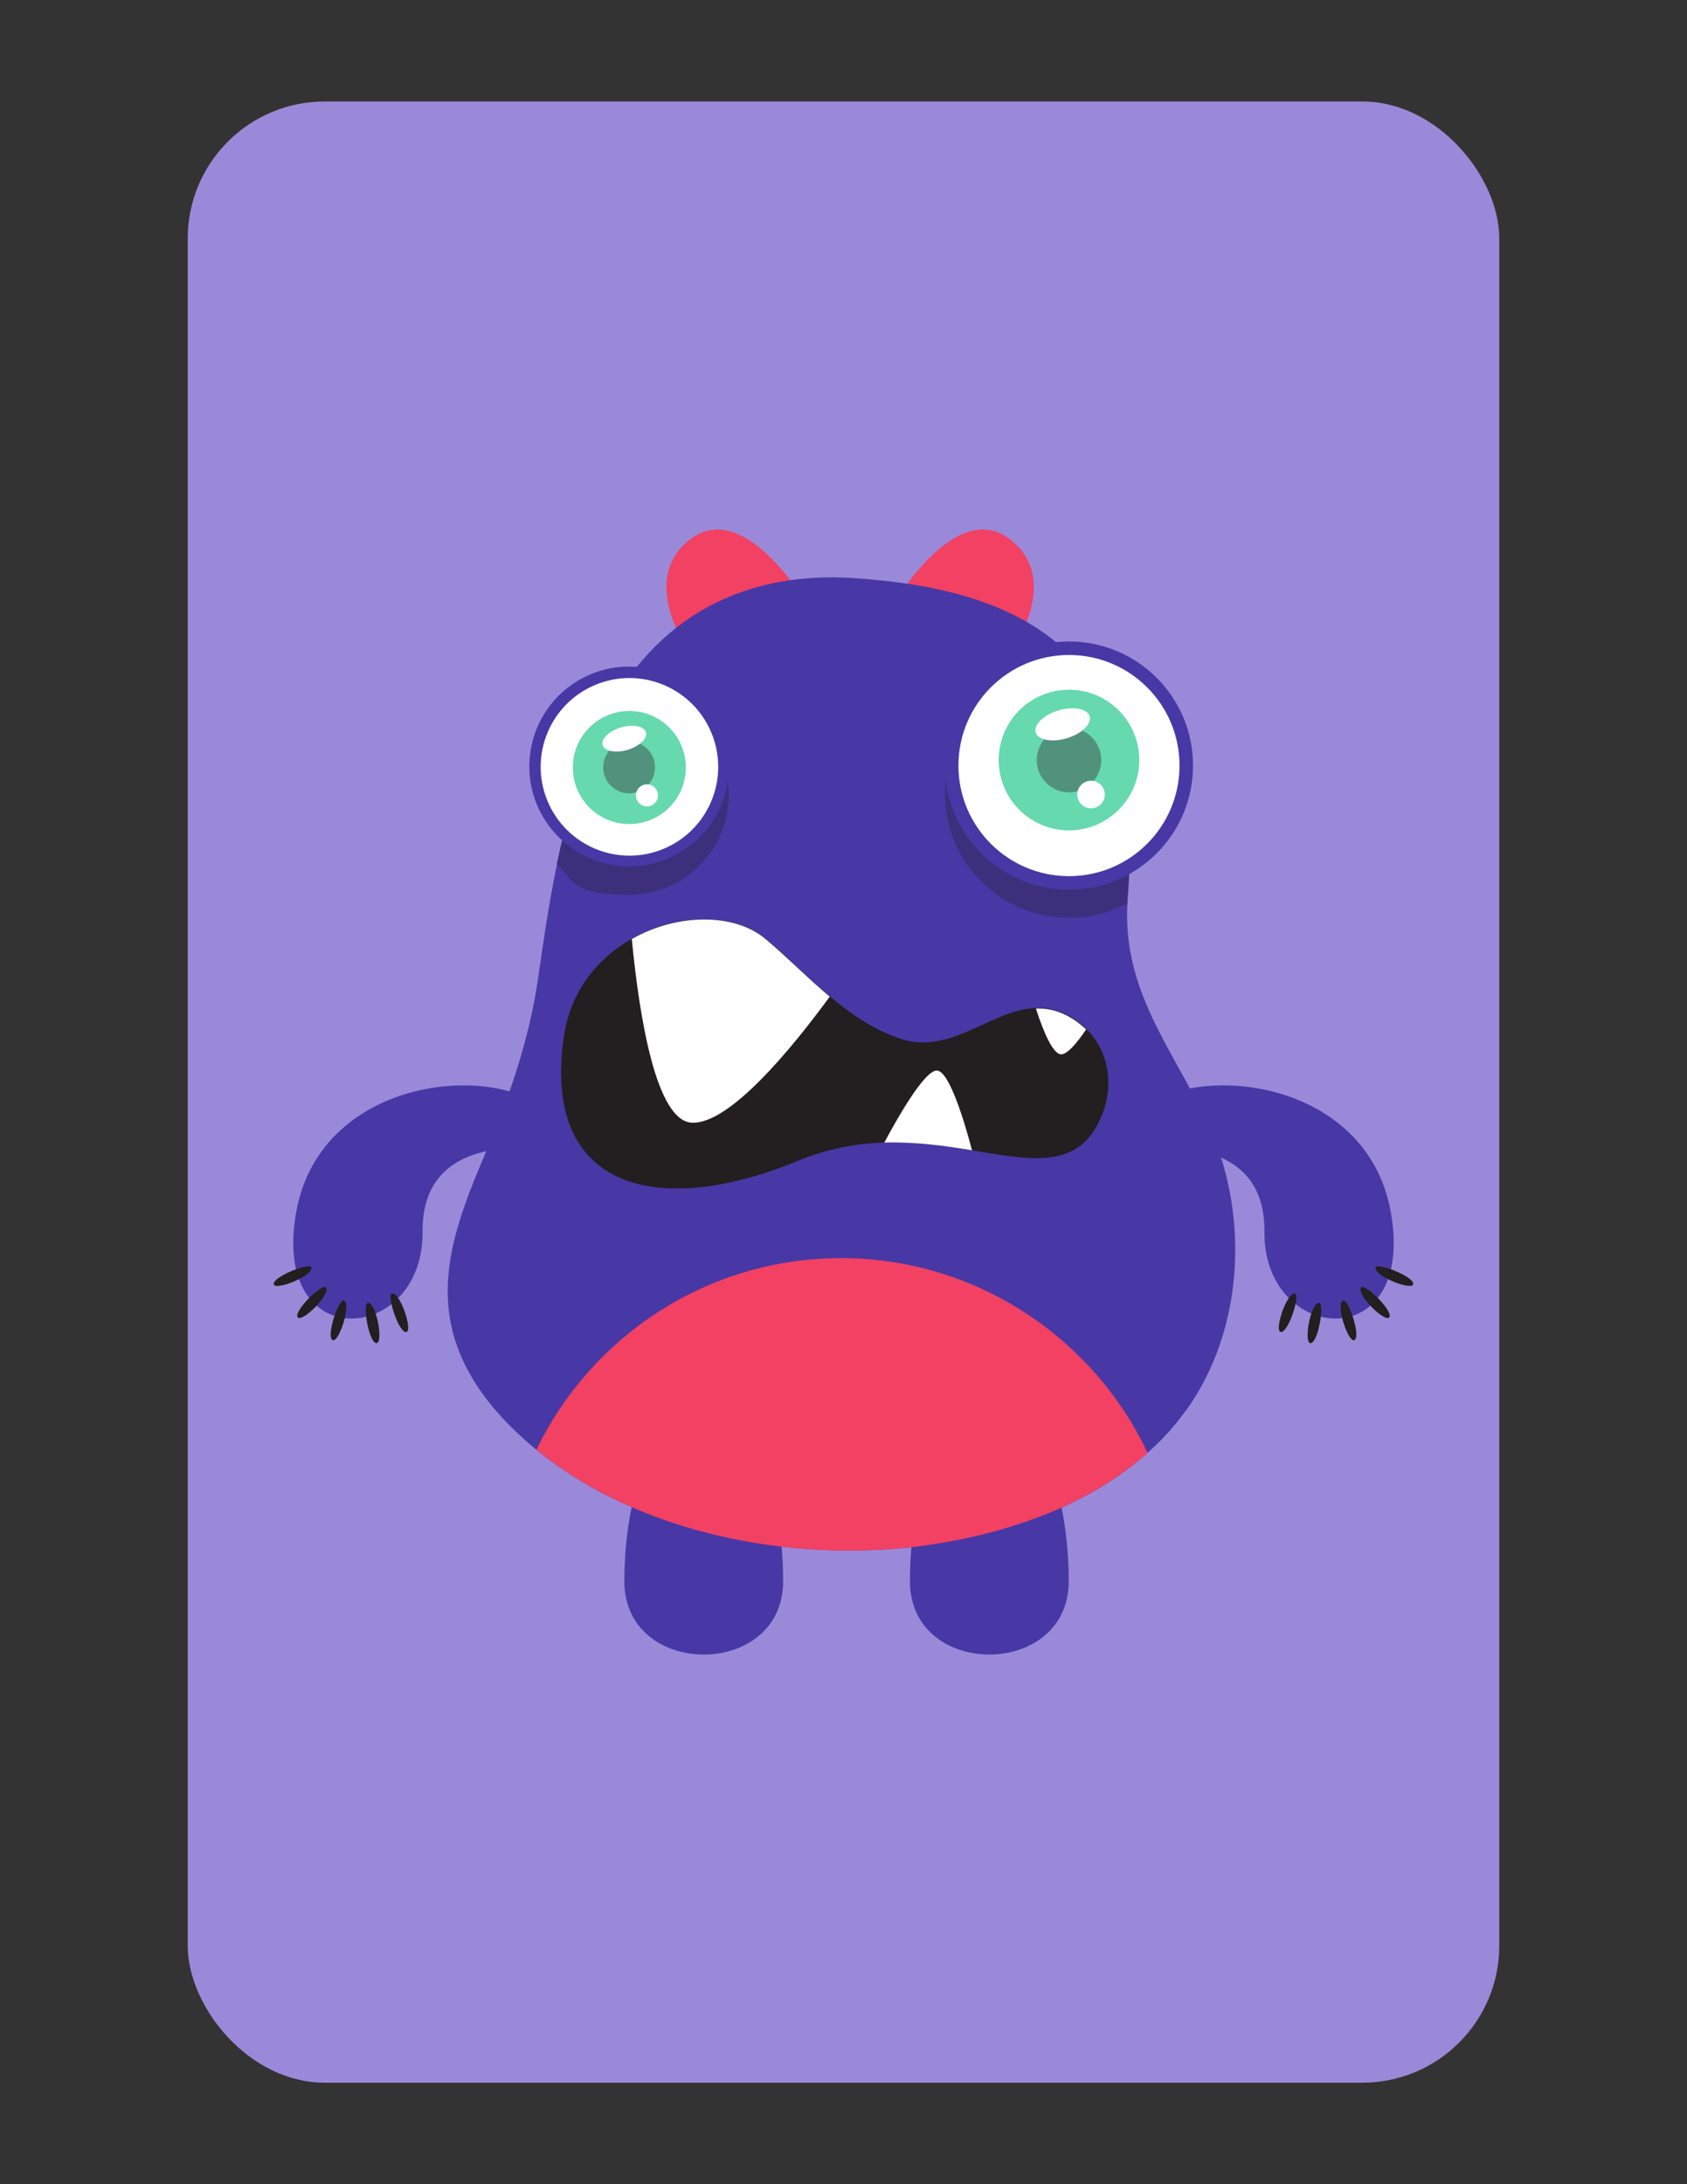 <?xml version="1.0" encoding="UTF-8"?>
<svg id="Calque_1" xmlns="http://www.w3.org/2000/svg" version="1.1" viewBox="0 0 612 792">
  <rect x="0" y="0" width="612" height="792" fill="#333333" stroke="none"/>
  <!-- Generator: Adobe Illustrator 29.0.0, SVG Export Plug-In . SVG Version: 2.1.0 Build 186)  -->
  <defs>
    <style>
      .st0 {
        fill: #231e1f;
      }

      .st1 {
        fill: #4738a6;
      }

      .st2 {
        fill: #9a89d9;
      }

      .st3 {
        fill: #f24162;
      }

      .st4 {
        fill: #fff;
      }

      .st5 {
        fill: #3c307d;
      }

      .st6 {
        fill: #fefefe;
      }

      .st7 {
        fill: #66d9af;
      }

      .st8 {
        fill: #52927c;
      }
    </style>
  </defs>
  <rect class="st2" x="68.1" y="36.8" width="475.8" height="718.4" rx="49.7" ry="49.7"/>
  <g>
    <g>
      <path class="st3" d="M325,217.8s22.1-37.4,41.6-22.1c19.4,15.3-.7,41.8-.7,41.8l-40.9-19.7Z"/>
      <path class="st3" d="M291.8,217.8s-22.1-37.4-41.6-22.1c-19.4,15.3.7,41.8.7,41.8l40.9-19.7Z"/>
    </g>
    <path class="st1" d="M284.1,573.4c0,35.4-57.6,35.4-57.6,0s12.9-64.2,28.8-64.2,28.8,28.7,28.8,64.2Z"/>
    <path class="st1" d="M387.7,573.4c0,35.4-57.6,35.4-57.6,0s12.9-64.2,28.8-64.2,28.8,28.7,28.8,64.2Z"/>
    <path class="st1" d="M204.9,417.9s-52-12.1-51.6,28.7c.4,40.8-55,45.5-45.9-6.8,9.1-52.3,80-55.5,94.7-33l12,6.5-9.3,4.6Z"/>
    <g>
      <path class="st0" d="M142.3,469c-2.2,0,2.1,13.8,4.9,14,2.8.3-1.7-14-4.9-14Z"/>
      <path class="st0" d="M133.6,472.4c-2.2-.3,0,13.9,2.8,14.6s.4-14.1-2.8-14.6Z"/>
      <path class="st0" d="M124.9,471.6c-1.8-1.3-6.5,12.3-4.4,14.2,2.1,1.9,7-12.3,4.4-14.2Z"/>
      <path class="st0" d="M118.3,466.9c-1-2-11.4,8-10.4,10.6,1,2.7,11.9-7.7,10.4-10.6Z"/>
      <path class="st0" d="M113,459.7c-.1-2.2-13.6,3-13.7,5.8,0,2.8,13.9-2.6,13.7-5.8Z"/>
    </g>
    <path class="st1" d="M407.1,417.9s52-12.1,51.6,28.7c-.4,40.8,55,45.5,45.9-6.8-9.1-52.3-80-55.5-94.7-33l-12,6.5,9.3,4.6Z"/>
    <g>
      <path class="st0" d="M469.7,469c2.2,0-2.1,13.8-4.9,14-2.8.3,1.7-14,4.9-14Z"/>
      <path class="st0" d="M478.4,472.4c2.2-.3,0,13.9-2.8,14.6s-.4-14.1,2.8-14.6Z"/>
      <path class="st0" d="M487.1,471.6c1.8-1.3,6.5,12.3,4.4,14.2-2.1,1.9-7-12.3-4.4-14.2Z"/>
      <path class="st0" d="M493.7,466.9c1-2,11.4,8,10.4,10.6-1,2.7-11.9-7.7-10.4-10.6Z"/>
      <path class="st0" d="M499,459.7c.1-2.2,13.6,3,13.7,5.8,0,2.8-13.9-2.6-13.7-5.8Z"/>
    </g>
    <path class="st1" d="M430,511.7c-4,5.6-8.6,10.6-13.7,15.1-21.5,19.3-51.3,29.3-79.3,33.4-6.2.9-12.4,1.5-18.7,1.8-42.4,2.1-90-8.8-123.7-36.3-3.2-2.6-6.4-5.5-9.3-8.4-9.8-9.7-17.9-21.5-21.2-34.9-5.6-23,3.9-45.1,12.7-65.9,8.3-19.7,15.4-40.5,18.4-61.8,2-13.8,4-27.7,6.9-41.5,3.2-15.3,7.3-30.3,13.3-44.6,2.4-5.8,5.1-11.2,8.2-16.2,18.4-30.1,48-45.2,85.8-42.8,30.7,2,64.5,9,83.7,33.5,3.3,4.2,6.1,8.9,8.5,14.2,9.4,21.1,9.3,45.7,7.5,68.4,0,.6,0,1.3-.1,1.9-1.7,31.1,15.5,51.6,28.4,78.1,16,33,14.5,75.8-7.3,106Z"/>
    <g>
      <path class="st0" d="M397.8,408.4c-8.7,15.4-24.6,12.1-45.2,8.7-9.7-1.6-20.3-3.1-31.8-2.8-9.9.3-20.4,2.1-31.3,6.6-50.4,20.8-92.9,10.9-85-44.7,2.4-16.9,12.4-28.8,24.7-35.8,16.5-9.4,37.1-9.5,48.4-.1,7.8,6.5,15.3,14.2,23.4,21,7.9,6.6,16.4,12.4,26.1,15.5,18,5.7,32.7-10.8,48.8-11.3,4.8-.2,9.7,1.1,14.9,4.8,1.2.9,2.3,1.8,3.3,2.8,9.3,9.2,10.3,23.6,3.8,35.1Z"/>
      <path class="st6" d="M301,361.4c-13.9,19-36.3,46.2-49.9,45.7-13.1-.4-19.2-38.5-21.9-66.6,16.5-9.4,37.1-9.5,48.4-.1,7.8,6.5,15.3,14.2,23.4,21Z"/>
      <path class="st6" d="M352.6,417.1c-9.7-1.6-20.3-3.1-31.8-2.8,5.2-9.7,14.8-26.5,19.2-26.1,4.4.4,9.8,18.2,12.6,28.8Z"/>
      <path class="st6" d="M394,373.3c-3.5,5.2-7,9.2-9.2,9-2.9-.3-6.3-8.2-9-16.6,4.8-.2,9.7,1.1,14.9,4.8,1.2.9,2.3,1.8,3.3,2.8Z"/>
    </g>
    <path class="st3" d="M416.3,526.8c-21.5,19.3-51.3,29.3-79.3,33.4-6.2.9-12.4,1.5-18.7,1.8-42.4,2.1-90-8.8-123.7-36.3,19.8-41.1,61.9-69.5,110.6-69.5s91.5,28.9,111.1,70.6Z"/>
    <path class="st5" d="M409,325.7c0,.6,0,1.3-.1,1.9-6.3,3.3-13.5,5.2-21.1,5.2-24.9,0-45-20.1-45-45s20.1-45,45-45,3.5.1,5.2.3c3.3,4.2,6.1,8.9,8.5,14.2,9.4,21.1,9.3,45.7,7.5,68.4Z"/>
    <circle class="st1" cx="387.8" cy="277.6" r="45"/>
    <circle class="st4" cx="387.8" cy="277.6" r="40.1"/>
    <circle class="st7" cx="387.8" cy="275.6" r="25.5"/>
    <circle class="st8" cx="387.8" cy="275.6" r="11.7"/>
    <path class="st4" d="M395.3,259.7c.8,2.8-2.9,6.4-8.3,8-5.4,1.6-10.5.6-11.3-2.1-.8-2.8,2.9-6.4,8.3-8,5.4-1.6,10.5-.6,11.3,2.1Z"/>
    <circle class="st4" cx="395.8" cy="288.1" r="5"/>
    <path class="st5" d="M264.4,288.3c0,20-16.2,36.2-36.2,36.2s-19.6-4.3-26.2-11.2c3.2-15.3,7.3-30.3,13.3-44.6,2.4-5.8,5.1-11.2,8.2-16.2,1.6-.2,3.1-.3,4.7-.3,20,0,36.2,16.2,36.2,36.2Z"/>
    <circle class="st1" cx="228.3" cy="278.1" r="36.2" transform="translate(-82.8 458.8) rotate(-80.8)"/>
    <circle class="st4" cx="228.3" cy="278.1" r="32.2" transform="translate(-89 108.5) rotate(-22.5)"/>
    <circle class="st7" cx="228.3" cy="278.3" r="20.5"/>
    <circle class="st8" cx="228.3" cy="278.3" r="9.4" transform="translate(-130 242.9) rotate(-45)"/>
    <path class="st4" d="M234.3,265.5c.7,2.2-2.3,5.1-6.6,6.4-4.3,1.3-8.4.5-9.1-1.7-.7-2.2,2.3-5.1,6.6-6.4,4.3-1.3,8.4-.5,9.1,1.7Z"/>
    <path class="st4" d="M238.7,288.4c0,2.2-1.8,4-4,4s-4-1.8-4-4,1.8-4,4-4,4,1.8,4,4Z"/>
  </g>
</svg>